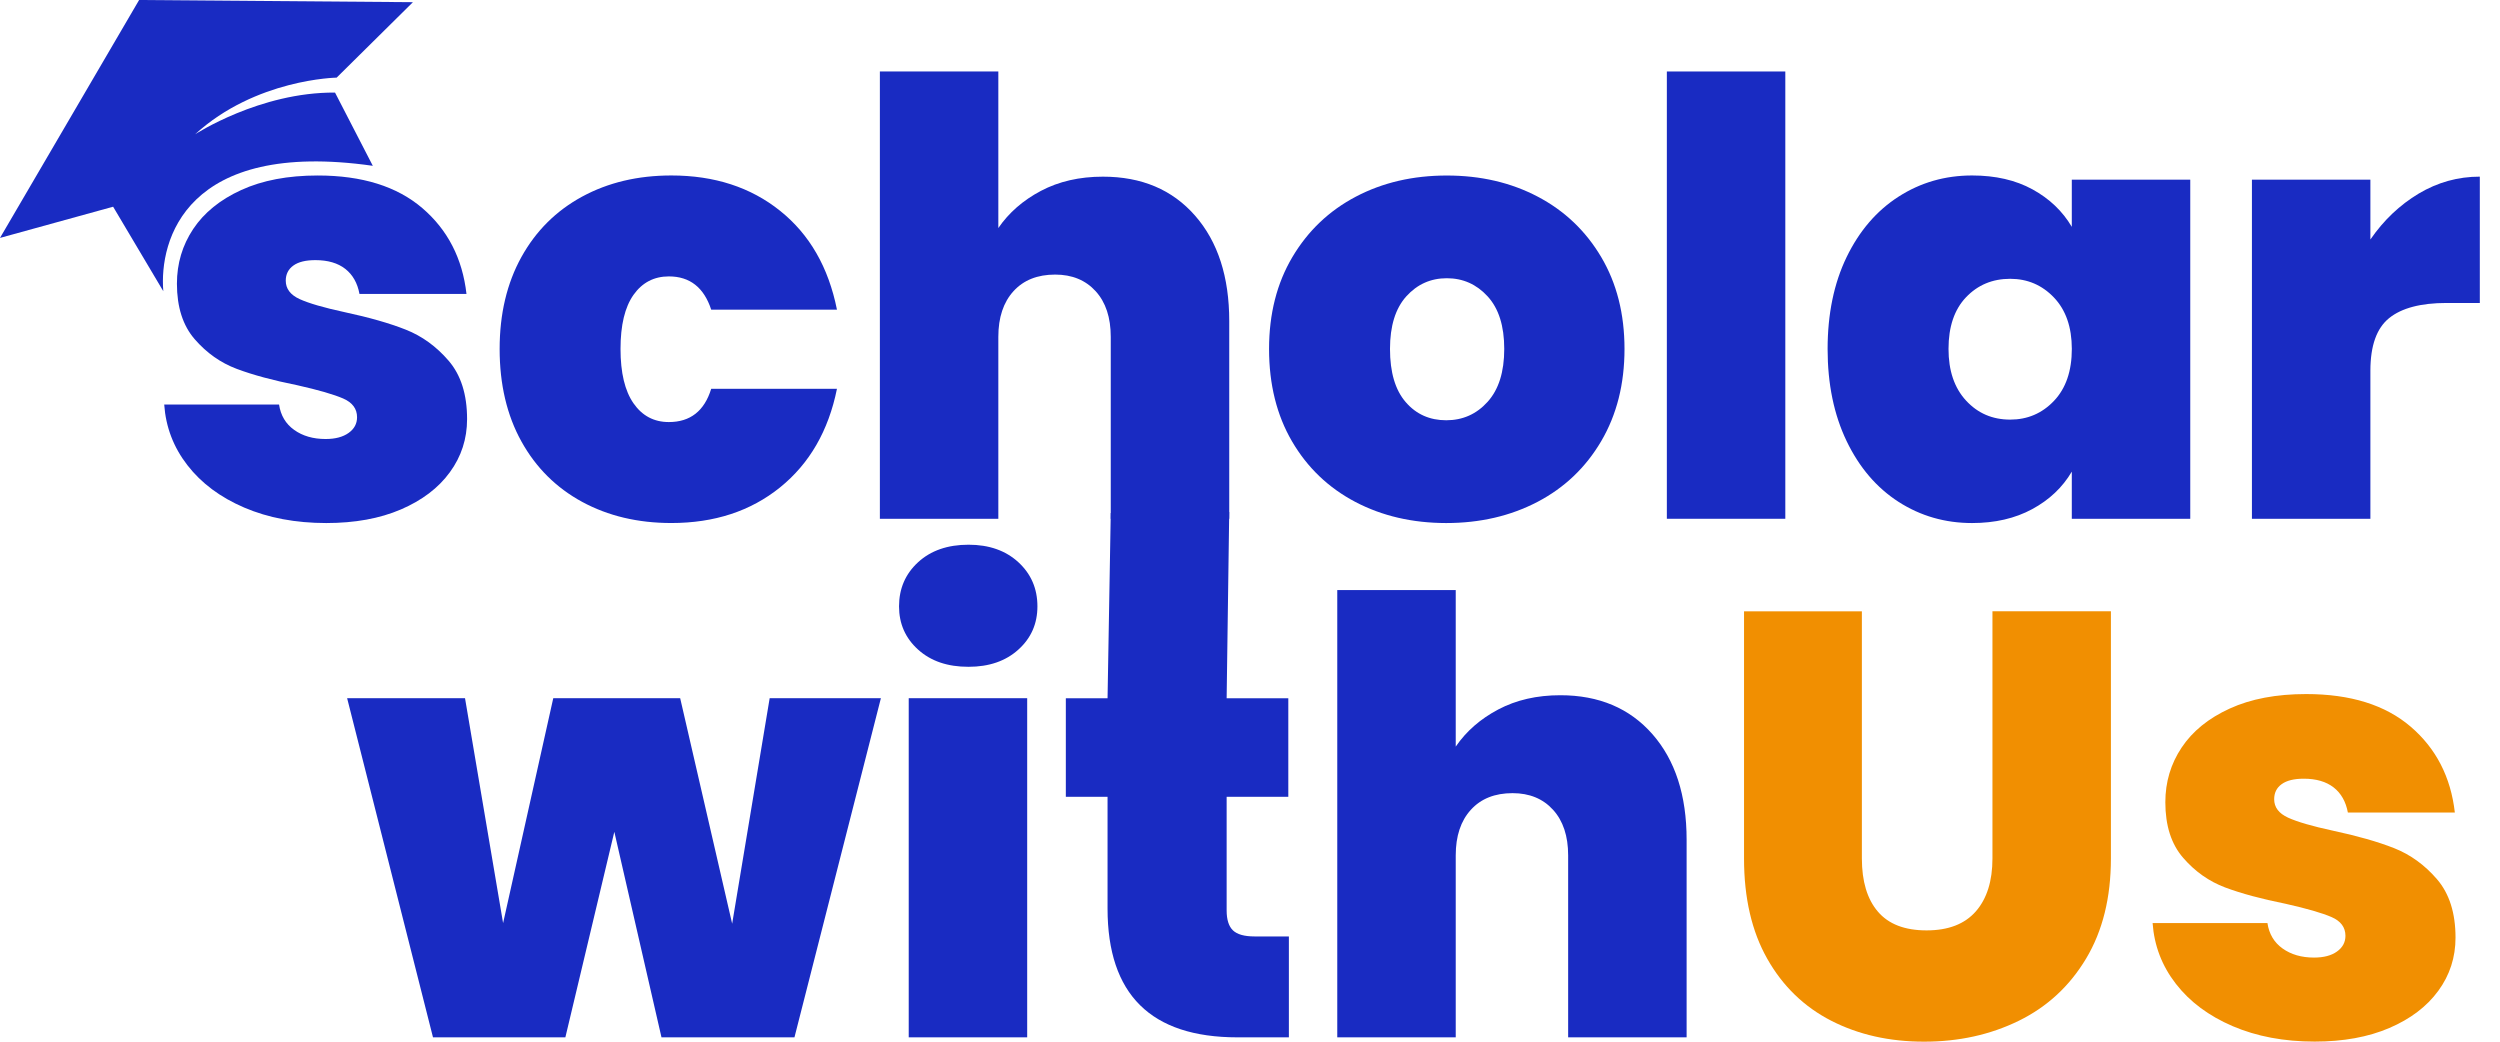 <svg width="96" height="40" viewBox="0 0 96 40" fill="none" xmlns="http://www.w3.org/2000/svg">
<path d="M9.381 19.492C8.46 19.098 7.733 18.556 7.199 17.867C6.665 17.179 6.366 16.402 6.306 15.534H10.716C10.778 15.952 10.971 16.277 11.297 16.509C11.621 16.741 12.024 16.858 12.504 16.858C12.875 16.858 13.169 16.78 13.386 16.625C13.603 16.471 13.711 16.269 13.711 16.022C13.711 15.697 13.533 15.457 13.177 15.302C12.821 15.148 12.232 14.976 11.413 14.792C10.485 14.606 9.711 14.398 9.092 14.165C8.473 13.933 7.935 13.554 7.479 13.028C7.022 12.503 6.794 11.79 6.794 10.893C6.794 10.119 7.003 9.419 7.42 8.792C7.838 8.166 8.453 7.667 9.266 7.296C10.078 6.924 11.057 6.739 12.202 6.739C13.904 6.739 15.242 7.157 16.218 7.992C17.193 8.828 17.758 9.927 17.913 11.288H13.804C13.727 10.87 13.545 10.549 13.259 10.325C12.973 10.101 12.589 9.989 12.111 9.989C11.74 9.989 11.456 10.058 11.264 10.198C11.071 10.337 10.973 10.531 10.973 10.778C10.973 11.087 11.151 11.323 11.507 11.486C11.863 11.648 12.435 11.814 13.225 11.985C14.168 12.187 14.954 12.41 15.58 12.658C16.206 12.905 16.756 13.304 17.228 13.853C17.7 14.402 17.936 15.149 17.936 16.092C17.936 16.851 17.715 17.532 17.274 18.135C16.834 18.739 16.206 19.214 15.394 19.563C14.582 19.911 13.626 20.085 12.528 20.085C11.35 20.084 10.301 19.886 9.381 19.492Z" fill="#192BC2"/>
<path d="M20.022 9.87C20.579 8.865 21.358 8.091 22.355 7.55C23.354 7.008 24.494 6.738 25.779 6.738C27.434 6.738 28.827 7.19 29.957 8.096C31.087 9.001 31.814 10.265 32.139 11.89H27.31C27.031 11.039 26.49 10.614 25.685 10.614C25.113 10.614 24.661 10.851 24.327 11.322C23.994 11.794 23.828 12.486 23.828 13.399C23.828 14.312 23.994 15.009 24.327 15.488C24.66 15.967 25.112 16.207 25.685 16.207C26.506 16.207 27.048 15.782 27.31 14.931H32.139C31.814 16.541 31.086 17.801 29.957 18.714C28.827 19.627 27.434 20.084 25.779 20.084C24.494 20.084 23.354 19.813 22.355 19.272C21.358 18.73 20.579 17.957 20.022 16.951C19.465 15.946 19.186 14.761 19.186 13.4C19.186 12.053 19.465 10.877 20.022 9.87Z" fill="#192BC2"/>
<path d="M45.891 8.281C46.765 9.279 47.203 10.629 47.203 12.331V19.921H42.653V12.935C42.653 12.192 42.46 11.608 42.074 11.183C41.686 10.757 41.168 10.544 40.518 10.544C39.838 10.544 39.303 10.757 38.917 11.183C38.53 11.608 38.336 12.192 38.336 12.935V19.921H33.787V2.745H38.336V8.757C38.739 8.168 39.284 7.693 39.972 7.329C40.66 6.966 41.454 6.784 42.352 6.784C43.838 6.784 45.016 7.282 45.891 8.281Z" fill="#192BC2"/>
<path d="M52.041 19.272C51.012 18.73 50.203 17.957 49.615 16.951C49.027 15.946 48.732 14.761 48.732 13.4C48.732 12.054 49.031 10.878 49.627 9.872C50.223 8.867 51.035 8.093 52.064 7.552C53.093 7.01 54.258 6.74 55.557 6.74C56.857 6.74 58.021 7.011 59.05 7.552C60.079 8.093 60.892 8.867 61.487 9.872C62.083 10.879 62.381 12.054 62.381 13.4C62.381 14.746 62.083 15.926 61.487 16.94C60.891 17.954 60.075 18.731 59.038 19.273C58.001 19.814 56.832 20.085 55.533 20.085C54.235 20.084 53.07 19.813 52.041 19.272ZM57.124 15.43C57.55 14.958 57.763 14.282 57.763 13.399C57.763 12.517 57.55 11.844 57.124 11.38C56.699 10.916 56.176 10.684 55.558 10.684C54.939 10.684 54.42 10.917 54.002 11.38C53.584 11.845 53.376 12.518 53.376 13.399C53.376 14.297 53.577 14.977 53.98 15.442C54.381 15.907 54.9 16.138 55.535 16.138C56.169 16.138 56.699 15.902 57.124 15.43Z" fill="#192BC2"/>
<path d="M68.556 2.745V19.921H64.007V2.745H68.556Z" fill="#192BC2"/>
<path d="M70.911 9.87C71.399 8.865 72.063 8.091 72.907 7.55C73.751 7.008 74.691 6.738 75.728 6.738C76.625 6.738 77.399 6.916 78.048 7.272C78.698 7.628 79.201 8.107 79.557 8.711V6.9H84.106V19.922H79.557V18.111C79.201 18.715 78.694 19.195 78.036 19.551C77.379 19.907 76.609 20.085 75.728 20.085C74.691 20.085 73.751 19.814 72.907 19.273C72.064 18.731 71.399 17.954 70.911 16.94C70.424 15.926 70.18 14.746 70.18 13.4C70.181 12.053 70.424 10.877 70.911 9.87ZM78.873 11.426C78.416 10.946 77.855 10.706 77.191 10.706C76.51 10.706 75.945 10.943 75.496 11.414C75.047 11.886 74.823 12.547 74.823 13.398C74.823 14.234 75.047 14.895 75.496 15.382C75.945 15.87 76.51 16.113 77.191 16.113C77.856 16.113 78.417 15.873 78.873 15.393C79.329 14.913 79.558 14.248 79.558 13.397C79.557 12.563 79.329 11.906 78.873 11.426Z" fill="#192BC2"/>
<path d="M92.88 7.433C93.607 7 94.389 6.783 95.225 6.783V11.634H93.948C92.957 11.634 92.222 11.829 91.743 12.215C91.263 12.602 91.023 13.275 91.023 14.234V19.921H86.474V6.899H91.023V9.197C91.534 8.455 92.153 7.868 92.88 7.433Z" fill="#192BC2"/>
<path d="M33.826 26.812L30.507 39.834H25.401L23.59 31.942L21.71 39.834H16.627L13.33 26.812H17.857L19.319 35.447L21.245 26.812H26.119L28.115 35.47L29.555 26.812H33.826Z" fill="#192BC2"/>
<path d="M35.254 24.944C34.767 24.504 34.523 23.95 34.523 23.285C34.523 22.604 34.766 22.04 35.254 21.59C35.742 21.142 36.387 20.917 37.192 20.917C37.981 20.917 38.619 21.142 39.106 21.59C39.594 22.04 39.837 22.604 39.837 23.285C39.837 23.95 39.594 24.504 39.106 24.944C38.619 25.385 37.981 25.605 37.192 25.605C36.387 25.607 35.742 25.386 35.254 24.944ZM39.444 26.812V39.834H34.895V26.812H39.444Z" fill="#192BC2"/>
<path d="M49.493 35.958V39.834H47.52C44.193 39.834 42.53 38.186 42.53 34.889V30.596H40.928V26.814H42.53L42.653 19.7L47.202 19.663L47.103 26.814H49.471V30.596H47.103V34.96C47.103 35.316 47.184 35.571 47.346 35.727C47.509 35.882 47.783 35.959 48.17 35.959H49.493V35.958Z" fill="#192BC2"/>
<path d="M63.455 28.194C64.329 29.192 64.766 30.542 64.766 32.244V39.834H60.217V32.848C60.217 32.105 60.024 31.521 59.637 31.096C59.25 30.67 58.732 30.457 58.082 30.457C57.401 30.457 56.867 30.67 56.481 31.096C56.093 31.521 55.9 32.105 55.9 32.848V39.834H51.351V22.658H55.9V28.67C56.303 28.081 56.847 27.606 57.536 27.242C58.224 26.879 59.017 26.697 59.915 26.697C61.4 26.697 62.58 27.196 63.455 28.194Z" fill="#192BC2"/>
<path d="M71.496 23.471V32.965C71.496 33.847 71.701 34.528 72.112 35.008C72.522 35.488 73.144 35.727 73.98 35.727C74.816 35.727 75.445 35.484 75.872 34.997C76.297 34.51 76.51 33.832 76.51 32.966V23.472H81.059V32.966C81.059 34.467 80.742 35.748 80.107 36.808C79.472 37.868 78.61 38.665 77.519 39.199C76.428 39.733 75.218 40 73.887 40C72.557 40 71.369 39.733 70.325 39.199C69.281 38.665 68.46 37.872 67.864 36.819C67.268 35.768 66.971 34.484 66.971 32.967V23.474H71.496V23.471Z" fill="#F18F01"/>
<path d="M85.736 39.405C84.816 39.011 84.089 38.469 83.555 37.78C83.02 37.092 82.722 36.315 82.66 35.447H87.07C87.132 35.865 87.326 36.19 87.651 36.422C87.976 36.654 88.379 36.771 88.858 36.771C89.23 36.771 89.524 36.694 89.741 36.538C89.957 36.384 90.065 36.182 90.065 35.935C90.065 35.61 89.887 35.37 89.531 35.215C89.175 35.061 88.587 34.889 87.767 34.705C86.839 34.519 86.065 34.311 85.447 34.079C84.828 33.846 84.29 33.468 83.834 32.941C83.377 32.416 83.149 31.704 83.149 30.806C83.149 30.032 83.357 29.332 83.775 28.706C84.193 28.079 84.807 27.58 85.62 27.209C86.433 26.837 87.411 26.652 88.556 26.652C90.258 26.652 91.597 27.07 92.572 27.906C93.546 28.741 94.111 29.84 94.266 31.201H90.158C90.081 30.783 89.898 30.462 89.613 30.238C89.326 30.015 88.944 29.902 88.464 29.902C88.093 29.902 87.811 29.971 87.618 30.11C87.424 30.249 87.328 30.443 87.328 30.69C87.328 30.999 87.506 31.235 87.862 31.398C88.218 31.56 88.79 31.727 89.58 31.897C90.523 32.099 91.309 32.322 91.936 32.57C92.562 32.817 93.111 33.216 93.583 33.765C94.055 34.314 94.292 35.061 94.292 36.004C94.292 36.763 94.072 37.444 93.631 38.047C93.19 38.651 92.563 39.126 91.751 39.475C90.939 39.823 89.983 39.997 88.884 39.997C87.706 39.997 86.657 39.799 85.736 39.405Z" fill="#F18F01"/>
<path d="M0 9.136L5.342 0L15.856 0.084L12.927 2.981C12.927 2.981 9.819 3.03 7.49 5.158C7.49 5.158 9.977 3.534 12.865 3.555L14.316 6.367C7.138 5.345 6.108 9.224 6.271 11.183L4.344 7.938L0 9.136Z" fill="#192BC2"/>
</svg>
